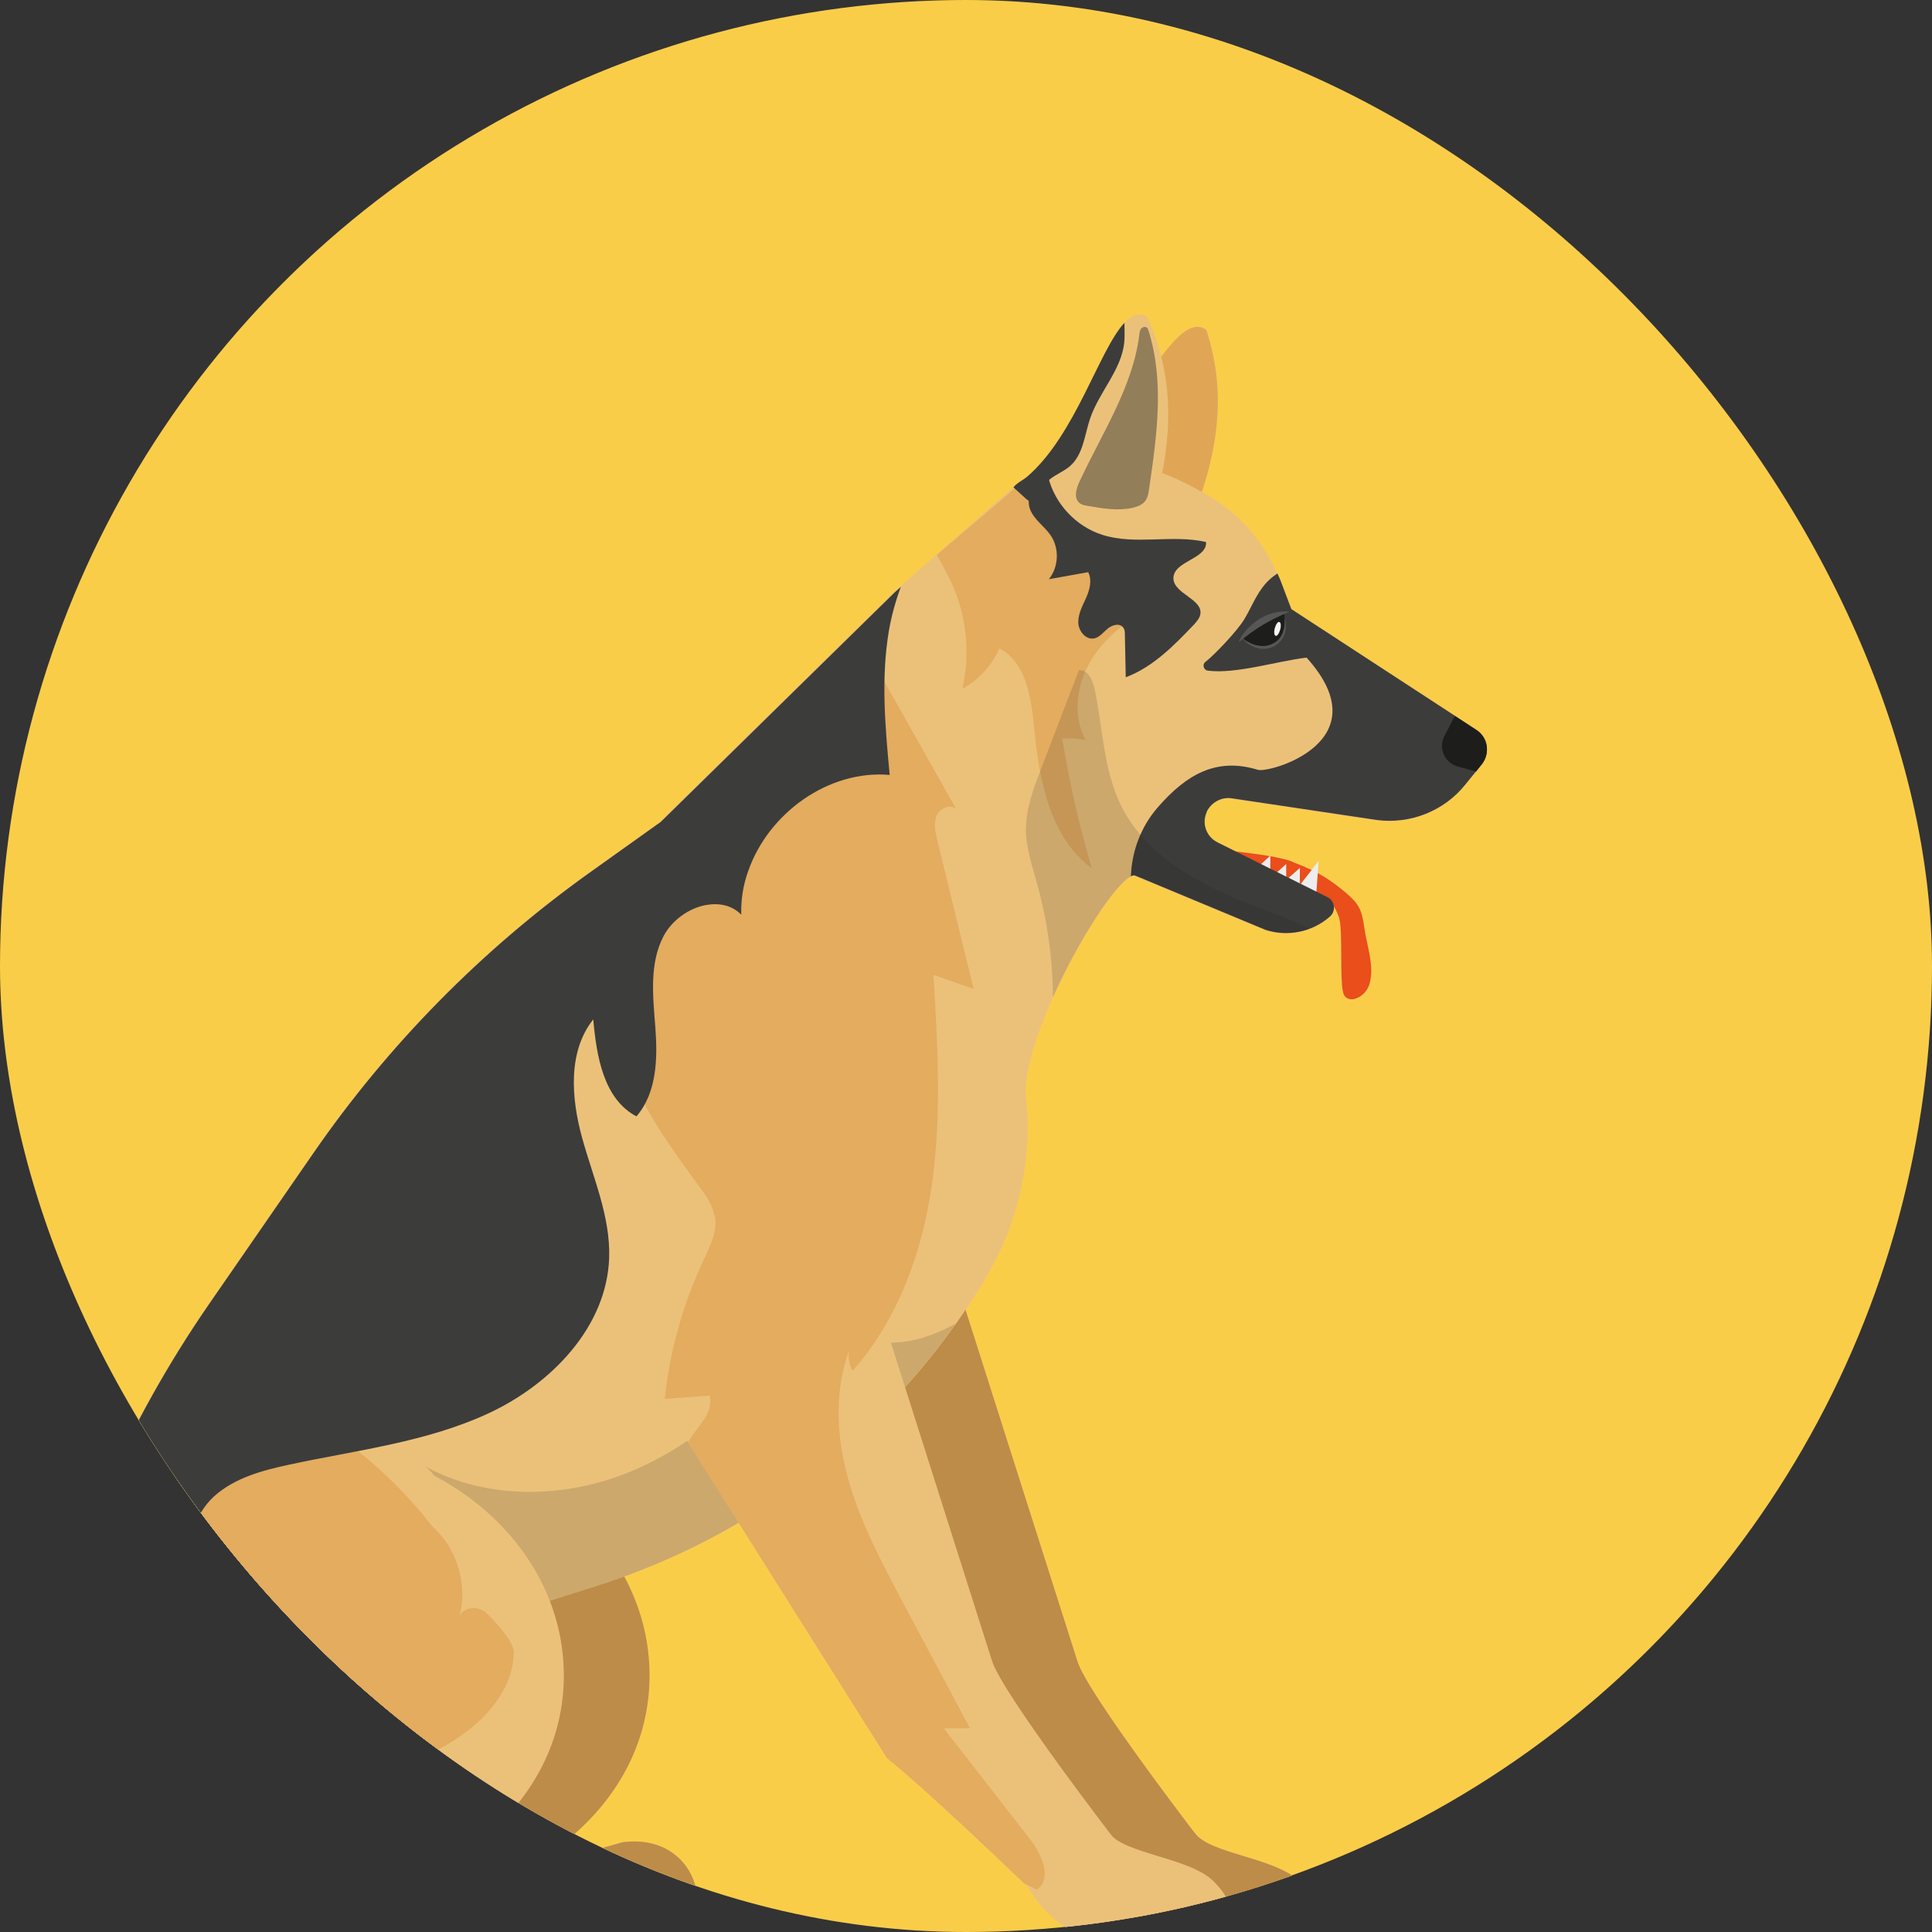 <svg width="86" height="86" viewBox="0 0 86 86" fill="none" xmlns="http://www.w3.org/2000/svg">
<rect x="0" y="0" width="86" height="86" fill="#333333" stroke="none"/>
<g clip-path="url(#clip0_1056_206)">
<circle cx="43" cy="43" r="43" fill="#FACD49"/>
<path d="M10.135 86.416H30.089C31.944 85.408 31.093 81.575 27.718 82.003L23.492 83.192L6.942 81.575V83.249C6.942 84.999 8.366 86.416 10.125 86.416H10.135Z" fill="#EBC17A"/>
<path d="M6.942 74.584C6.942 80.319 4.876 85.731 17.01 84.961C23.569 84.552 28.913 80.31 28.913 74.584C28.913 68.858 23.588 64.207 17.01 64.207C10.431 64.207 6.942 68.858 6.942 74.584Z" fill="#EBC17A"/>
<path d="M49.556 84L53.668 82.231C53.668 82.231 48.342 75.335 47.95 73.918L41.047 52.233L29.812 56.874L43.294 78.274C45.234 79.834 49.556 84 49.556 84Z" fill="#EBC17A"/>
<path d="M52.482 86.302L56.096 86.416C59.404 86.416 58.907 84.808 57.836 83.743C56.765 82.678 53.811 82.526 53.17 81.575L48.686 82.098C48.667 81.48 49.288 85.541 52.482 86.302Z" fill="#EBC17A"/>
<path d="M45.904 22.007L52.721 23.899C54.203 20.561 54.672 17.651 53.696 14.683C52.004 13.466 49.652 20.894 45.904 22.007Z" fill="#EBC17A"/>
<path d="M48.667 86.302L52.281 86.416C55.589 86.416 55.092 84.808 54.021 83.743C52.95 82.678 49.996 82.526 49.365 81.575L44.881 82.098C44.862 81.48 45.483 85.541 48.677 86.302H48.667Z" fill="#EBC17A"/>
<path d="M57.54 38.375C58.314 38.661 58.984 38.965 59.835 39.678C60.466 40.211 60.609 40.439 60.724 41.257C60.839 42.104 61.211 43.064 60.944 43.844C60.762 44.386 60.074 44.7 59.835 44.301C59.596 43.901 59.806 41.39 59.596 40.81C59.404 40.287 59.127 39.954 58.945 39.907C58.066 39.688 58.467 39.564 58.008 39.393C56.938 39.013 55.063 38.309 54.06 37.776C55.006 37.928 56.66 38.033 57.559 38.366L57.54 38.375Z" fill="#EBC17A"/>
<path d="M57.865 39.393L58.592 39.783L58.697 38.328L57.865 39.393Z" fill="#EBC17A"/>
<path d="M57.196 39.222L57.855 39.583L57.865 38.632L57.196 39.222Z" fill="#EBC17A"/>
<path d="M56.593 39.06L57.253 39.422V38.461L56.593 39.06Z" fill="#EBC17A"/>
<path d="M55.886 38.689L56.545 39.051V38.09L55.886 38.689Z" fill="#EBC17A"/>
<path d="M29.267 36.692L31.409 40.268L34.277 45.081L41.84 46.07L45.684 49.132C45.655 48.98 45.646 48.819 45.646 48.647C45.646 47.544 46.172 45.956 46.87 44.396C48.007 41.856 49.633 39.374 50.321 39.032C50.398 38.984 50.465 38.975 50.522 38.994L56.326 41.409C56.966 41.619 57.645 41.59 58.267 41.362C58.582 41.248 58.888 41.067 59.165 40.839L59.184 40.82C59.471 40.582 59.414 40.116 59.079 39.954L54.193 37.519C53.687 37.272 53.476 36.673 53.706 36.169V36.15C53.907 35.741 54.346 35.493 54.796 35.551L61.288 36.521C62.789 36.711 64.281 36.112 65.218 34.942L65.954 34.029C66.327 33.553 66.231 32.849 65.724 32.517L57.473 27.133L57.005 25.897C56.957 25.773 56.909 25.659 56.852 25.545C56.287 24.251 55.389 23.11 54.203 22.33C51.268 20.409 47.778 19.677 45.416 21.427L40.062 26.116L39.785 26.363L29.372 36.578L29.248 36.701L29.267 36.692Z" fill="#EBC17A"/>
<path d="M46.038 24.033C47.921 24.974 50.923 24.137 51.143 23.357C52.233 19.876 52.367 16.928 51.057 14.094C50.704 13.894 50.379 14.027 50.053 14.369C48.906 15.606 47.816 19.619 45.665 21.474C45.521 21.598 45.407 21.75 45.321 21.912C44.938 22.644 45.234 23.624 46.038 24.033Z" fill="#EBC17A"/>
<path d="M-3.8147e-06 82.431L5.412 79.872L21.848 72.092L26.58 70.59C33.053 68.535 38.656 64.426 42.548 58.919C42.988 58.301 43.408 57.664 43.8 57.008L43.886 56.855C45.378 54.364 45.99 51.472 45.646 48.638C45.569 47.963 45.435 47.306 45.254 46.65L45.081 46.032L33.302 38.737L29.592 36.435L29.391 36.578L26.246 38.822C21.436 42.256 17.258 46.498 13.912 51.349L9.284 58.044C5.67 63.285 3.069 69.163 1.635 75.355L1.166 77.371L-3.8147e-06 82.431Z" fill="#EBC17A"/>
<path d="M5.402 79.872L21.838 72.092L26.571 70.589C33.044 68.535 38.647 64.426 42.538 58.919C42.433 58.986 42.337 59.033 42.232 59.081C41.181 59.604 39.957 59.947 38.819 59.661C37.672 59.376 36.677 58.311 36.792 57.141C36.323 57.873 35.864 58.605 35.367 59.309C33.532 61.915 31.132 64.207 28.187 65.453C25.251 66.709 21.723 66.804 18.922 65.273C19.763 65.929 20.031 67.118 19.811 68.154C19.591 69.191 18.96 70.095 18.243 70.884C16.79 72.473 14.983 73.69 13.185 74.888C10.623 76.6 8.06 78.312 5.402 79.872Z" fill="#EBC17A"/>
<path d="M50.331 39.013C50.407 38.965 50.474 38.956 50.532 38.974L56.335 41.39C57.32 41.704 58.391 41.495 59.175 40.82L59.194 40.801C59.481 40.563 59.423 40.097 59.089 39.935L54.203 37.5C53.696 37.253 53.486 36.654 53.715 36.15V36.131C53.916 35.722 54.356 35.474 54.805 35.532L61.297 36.502C62.799 36.692 64.29 36.093 65.227 34.923L65.705 34.333L65.963 34.01C66.336 33.534 66.241 32.83 65.734 32.498L64.759 31.86L57.483 27.114L57.014 25.878C56.966 25.754 56.918 25.64 56.861 25.526C56.593 25.706 56.364 25.916 56.173 26.182C55.857 26.61 55.656 27.124 55.379 27.58C55.083 28.065 54.107 29.111 53.658 29.463C53.505 29.578 53.572 29.825 53.763 29.853C55.025 30.015 56.89 29.416 58.161 29.273C61.527 33.011 56.498 34.428 55.991 34.267C54.136 33.696 52.797 34.485 51.526 35.95C50.79 36.797 50.379 37.89 50.34 39.003L50.331 39.013Z" fill="#EBC17A"/>
<path d="M50.407 22.606C50.617 22.558 50.828 22.482 50.962 22.321C51.096 22.159 51.124 21.95 51.153 21.741C51.497 19.391 51.841 16.947 51.115 14.693C51.105 14.664 51.096 14.626 51.067 14.598C51 14.521 50.866 14.55 50.799 14.626C50.732 14.702 50.723 14.816 50.713 14.912C50.417 17.261 49.03 19.315 48.036 21.474C47.902 21.769 47.797 22.159 48.036 22.378C48.141 22.473 48.285 22.501 48.428 22.52C49.078 22.634 49.757 22.749 50.407 22.606Z" fill="#EBC17A"/>
<path d="M41.697 24.689C41.888 25.05 42.089 25.402 42.27 25.764C43.007 27.266 43.217 29.026 42.835 30.662C43.561 30.272 44.154 29.625 44.489 28.864C45.646 29.463 45.885 30.976 46.019 32.26C46.238 34.618 46.688 37.234 48.6 38.651C48.036 36.758 47.606 34.828 47.281 32.878C47.625 32.849 47.979 32.868 48.323 32.945C47.72 31.822 47.931 30.396 48.61 29.321C49.288 28.246 50.369 27.476 51.516 26.905C49.604 25.868 47.959 24.318 46.803 22.482C46.516 22.016 46.248 21.531 45.875 21.141L41.716 24.689H41.697Z" fill="#EBC17A"/>
<path d="M48.438 25.469C47.854 25.573 47.271 25.678 46.688 25.783C47.128 25.241 47.166 24.404 46.764 23.823C46.487 23.424 46.038 23.139 45.856 22.682C45.627 22.092 46.038 21.351 46.659 21.227C46.946 22.416 47.892 23.433 49.059 23.804C50.532 24.28 52.176 23.776 53.687 24.128C53.734 24.889 52.243 24.965 52.233 25.735C52.233 26.439 53.572 26.667 53.428 27.361C53.39 27.533 53.266 27.666 53.151 27.799C52.262 28.731 51.325 29.692 50.111 30.148C50.101 29.52 50.082 28.893 50.072 28.265C50.072 28.141 50.072 28.018 49.986 27.923C49.834 27.723 49.508 27.818 49.308 27.98C49.116 28.141 48.944 28.37 48.705 28.417C48.323 28.493 47.998 28.075 47.998 27.694C47.998 27.314 48.189 26.953 48.352 26.601C48.505 26.249 48.619 25.83 48.447 25.488L48.438 25.469Z" fill="#EBC17A"/>
<path d="M55.331 28.417C56.201 29.321 57.377 28.788 57.157 27.257L55.895 27.685L55.331 28.417Z" fill="#EBC17A"/>
<path d="M57.186 27.542C57.186 27.542 57.186 27.59 57.186 27.666C57.186 27.704 57.186 27.751 57.186 27.808C57.186 27.866 57.167 27.923 57.157 27.989C57.138 28.056 57.119 28.122 57.09 28.189C57.052 28.256 57.024 28.322 56.976 28.389C56.938 28.455 56.871 28.503 56.804 28.56L56.699 28.626L56.584 28.683C56.507 28.712 56.421 28.741 56.335 28.75C56.249 28.769 56.173 28.75 56.087 28.75C56.01 28.731 55.924 28.731 55.857 28.703C55.781 28.683 55.714 28.655 55.656 28.626C55.599 28.598 55.542 28.56 55.494 28.541C55.446 28.512 55.408 28.484 55.379 28.455C55.312 28.408 55.283 28.379 55.283 28.379C55.283 28.379 55.312 28.417 55.36 28.474C55.389 28.503 55.417 28.541 55.465 28.579C55.503 28.617 55.551 28.665 55.618 28.693C55.675 28.731 55.742 28.769 55.819 28.798C55.895 28.836 55.981 28.845 56.068 28.874C56.154 28.874 56.249 28.893 56.345 28.874C56.44 28.874 56.536 28.836 56.632 28.807L56.765 28.741L56.88 28.655C56.947 28.588 57.024 28.522 57.071 28.446C57.129 28.37 57.157 28.284 57.186 28.208C57.215 28.132 57.224 28.056 57.234 27.98C57.234 27.913 57.234 27.846 57.234 27.789C57.234 27.732 57.224 27.685 57.215 27.647C57.196 27.571 57.196 27.523 57.196 27.523L57.186 27.542Z" fill="#EBC17A"/>
<path d="M57.368 27.219C57.368 27.219 57.32 27.219 57.253 27.219C57.177 27.219 57.071 27.219 56.947 27.238C56.88 27.247 56.813 27.257 56.737 27.276C56.66 27.285 56.584 27.314 56.507 27.343C56.431 27.371 56.345 27.39 56.278 27.438C56.201 27.476 56.125 27.514 56.048 27.561C55.981 27.609 55.905 27.656 55.838 27.713C55.761 27.761 55.704 27.818 55.647 27.875C55.523 27.98 55.427 28.103 55.35 28.208C55.264 28.313 55.226 28.408 55.188 28.474C55.15 28.541 55.14 28.579 55.14 28.579C55.14 28.579 55.178 28.55 55.236 28.512C55.293 28.465 55.37 28.398 55.475 28.322C55.523 28.284 55.58 28.246 55.637 28.198C55.695 28.151 55.761 28.122 55.819 28.075C55.943 27.98 56.077 27.904 56.211 27.818C56.354 27.742 56.488 27.656 56.622 27.59C56.689 27.561 56.756 27.514 56.813 27.495C56.88 27.466 56.938 27.438 56.995 27.409C57.1 27.352 57.205 27.323 57.272 27.285C57.339 27.257 57.377 27.228 57.377 27.228L57.368 27.219Z" fill="#EBC17A"/>
<path d="M56.746 27.961C56.699 28.132 56.718 28.284 56.785 28.303C56.852 28.322 56.938 28.198 56.985 28.027C57.033 27.856 57.014 27.704 56.947 27.685C56.88 27.666 56.794 27.79 56.746 27.961Z" fill="#EBC17A"/>
<path d="M64.902 34.124L65.705 34.343L65.963 34.019C66.336 33.544 66.241 32.84 65.734 32.507L64.759 31.87L64.3 32.754C64.013 33.296 64.3 33.962 64.902 34.124Z" fill="#EBC17A"/>
<path d="M25.997 56.865L30.864 64.579L39.488 78.255C41.209 79.635 44.804 83.078 45.588 83.829C45.694 83.933 45.751 83.981 45.751 83.981L45.837 83.943L46.477 83.667L49.862 82.203C49.862 82.203 44.536 75.307 44.145 73.89L39.412 58.995L37.251 52.205L31.858 54.43L26.007 56.846L25.997 56.865Z" fill="#EBC17A"/>
<path d="M31.82 54.097C31.839 54.211 31.849 54.335 31.849 54.449C31.839 55.029 31.552 55.581 31.304 56.123C30.395 58.054 29.812 60.146 29.592 62.267C30.262 62.22 30.931 62.172 31.6 62.124C31.744 62.971 31.084 63.408 30.625 64.207L39.488 78.265C41.209 79.644 44.804 83.087 45.588 83.838C45.674 83.876 45.751 83.915 45.827 83.953C45.932 84.01 46.047 84.057 46.152 84.114C46.315 84 46.42 83.857 46.468 83.686C46.63 83.144 46.258 82.393 45.865 81.889C44.584 80.234 43.294 78.588 42.012 76.933H43.179C42.184 75.069 41.19 73.205 40.196 71.341C39.22 69.496 38.226 67.641 37.7 65.625C37.222 63.808 37.155 61.839 37.805 60.099C37.738 60.413 37.796 60.745 37.949 61.021C38.503 60.403 38.981 59.737 39.392 59.024C40.53 57.084 41.19 54.858 41.496 52.623C41.917 49.57 41.735 46.469 41.553 43.397C42.156 43.606 42.739 43.816 43.341 44.025C42.796 41.809 42.261 39.593 41.716 37.377C41.63 37.025 41.553 36.644 41.687 36.311C41.831 35.978 42.309 35.769 42.567 36.017C41.362 33.867 40.148 31.727 38.934 29.578C36.629 31.309 35.673 34.295 33.732 36.426C31.877 38.461 29.085 39.754 27.967 42.275C27.192 44.044 27.403 46.108 28.11 47.906C28.827 49.694 29.994 51.263 31.132 52.823C31.428 53.213 31.715 53.631 31.801 54.107L31.82 54.097Z" fill="#EBC17A"/>
<path d="M3.127 81.584V83.258C3.127 83.334 3.127 83.401 3.136 83.477C3.174 84.095 3.394 84.675 3.738 85.132C3.844 85.265 3.939 85.389 4.054 85.503C4.637 86.073 5.421 86.425 6.301 86.425H26.255C28.11 85.417 27.259 81.584 23.884 82.022L19.658 83.201H19.515L13.854 82.64L7.496 82.022L6.655 81.936L5.861 81.86L3.337 81.613L3.098 81.584H3.127Z" fill="#EBC17A"/>
<path d="M3.127 74.584C3.127 80.319 1.061 85.731 13.195 84.961C19.754 84.552 25.098 80.31 25.098 74.584C25.098 68.858 19.773 64.207 13.195 64.207C6.616 64.207 3.127 68.858 3.127 74.584Z" fill="#EBC17A"/>
<path d="M5.067 84.761C5.326 83.953 6.052 83.363 6.569 82.668C6.922 82.497 7.257 82.288 7.515 82.012C7.601 81.927 7.678 81.832 7.735 81.736C7.649 81.004 7.19 80.329 6.549 79.967C7.639 79.672 8.022 78.198 7.496 77.209C6.97 76.23 5.861 75.697 4.771 75.431C4.283 74.774 4.427 73.842 4.771 73.1C5.106 72.359 5.612 71.693 5.813 70.894C5.957 70.352 5.947 69.762 6.177 69.239C6.406 68.706 6.855 68.297 7.305 67.926C8.844 66.633 10.489 65.472 12.21 64.436C12.334 64.36 12.468 64.284 12.602 64.217C13.128 63.932 13.682 63.703 14.265 63.761C14.81 63.808 15.289 64.112 15.738 64.445C15.824 64.502 15.9 64.569 15.977 64.626C17.191 65.596 18.291 66.718 19.247 67.945C20.346 68.925 20.834 70.542 20.452 71.959C20.614 71.512 21.303 71.474 21.647 71.797C21.991 72.121 22.88 73.062 22.871 73.538C22.842 75.878 20.413 77.685 18.186 78.446C18.587 78.398 19.773 79.473 19.677 79.872C19.581 80.262 18.358 79.977 18.033 80.224C16.751 81.194 15.346 82.003 13.873 82.64C13.271 82.906 12.659 83.135 12.038 83.334C13.52 83.591 15.011 83.848 16.493 84.105C16.465 84.209 16.445 84.323 16.426 84.438C16.398 84.571 16.369 84.694 16.34 84.828C17.841 84.847 19.343 84.866 20.844 84.894C21.236 84.894 21.656 84.913 21.972 85.132C22.383 85.408 22.498 85.95 22.383 86.435H7.391C6.789 86.264 6.196 86.102 5.593 85.931C5.22 85.626 4.924 85.246 5.077 84.77L5.067 84.761Z" fill="#EBC17A"/>
<path d="M0.488 79.815C0.545 80.548 2.017 80.433 3.127 79.796C3.93 79.33 5.45 75.84 6.301 75.459C6.511 73.747 6.722 72.045 6.932 70.333C7.573 70.18 8.213 70.028 8.854 69.886C8.184 68.868 8.634 67.422 9.533 66.604C10.441 65.786 11.674 65.454 12.87 65.197C15.872 64.55 18.998 64.198 21.781 62.895C24.563 61.592 27.02 59.043 27.116 55.98C27.173 54.154 26.399 52.414 25.911 50.645C25.424 48.876 25.27 46.812 26.408 45.376C26.552 47.011 26.867 48.923 28.33 49.694C29.238 48.647 29.277 47.116 29.172 45.737C29.066 44.358 28.894 42.884 29.544 41.657C29.917 40.962 30.654 40.43 31.418 40.287C32.002 40.182 32.575 40.287 32.996 40.715C32.977 40.04 33.082 39.384 33.312 38.756C34.201 36.216 36.859 34.257 39.603 34.495C39.402 32.364 39.211 30.205 39.565 28.094C39.679 27.428 39.861 26.762 40.1 26.125L39.823 26.372L29.411 36.587L26.265 38.832C21.456 42.265 17.277 46.507 13.931 51.358L9.303 58.054C5.689 63.294 3.088 69.172 1.654 75.364L0.507 79.834L0.488 79.815Z" fill="#EBC17A"/>
<path d="M45.665 36.834C45.655 37.7 45.942 38.537 46.172 39.364C46.621 41 46.86 42.684 46.87 44.386C48.007 41.847 49.633 39.364 50.321 39.022C50.398 38.974 50.465 38.965 50.522 38.984L56.326 41.4C56.966 41.609 57.645 41.581 58.267 41.352C57.702 41.038 57.081 40.801 56.488 40.582C53.888 39.621 51.134 38.337 49.91 35.874C49.116 34.276 49.097 32.412 48.724 30.662C48.638 30.272 48.428 29.796 48.026 29.834C47.453 31.318 46.889 32.811 46.315 34.295C45.999 35.113 45.684 35.95 45.674 36.825L45.665 36.834Z" fill="#EBC17A"/>
<path d="M45.12 21.702C45.234 21.797 45.56 22.111 45.674 22.206C45.77 22.283 45.885 22.368 46.009 22.368C46.296 22.359 46.344 21.959 46.449 21.693C46.65 21.227 47.233 21.084 47.615 20.761C48.218 20.247 48.275 19.372 48.524 18.63C48.925 17.451 49.91 16.481 50.044 15.254C50.072 14.959 50.053 14.664 50.053 14.369C48.906 15.606 47.873 19.372 45.713 21.227C45.569 21.351 45.196 21.541 45.11 21.702H45.12Z" fill="#EBC17A"/>
<path d="M10.135 86.416H30.089C31.944 85.408 31.093 81.575 27.718 82.003L23.492 83.192L6.942 81.575V83.249C6.942 84.999 8.366 86.416 10.125 86.416H10.135Z" fill="#BD8C48"/>
<path d="M6.942 74.584C6.942 80.319 4.876 85.731 17.01 84.961C23.569 84.552 28.913 80.31 28.913 74.584C28.913 68.858 23.588 64.207 17.01 64.207C10.431 64.207 6.942 68.858 6.942 74.584Z" fill="#BD8C48"/>
<path d="M49.556 84L53.668 82.231C53.668 82.231 48.342 75.335 47.95 73.918L41.047 52.233L29.812 56.874L43.294 78.274C45.234 79.834 49.556 84 49.556 84Z" fill="#BD8C48"/>
<path d="M52.482 86.302L56.096 86.416C59.404 86.416 58.907 84.808 57.836 83.743C56.765 82.678 53.811 82.526 53.17 81.575L48.686 82.098C48.667 81.48 49.288 85.541 52.482 86.302Z" fill="#BD8C48"/>
<path d="M45.904 22.007L52.721 23.899C54.203 20.561 54.672 17.651 53.696 14.683C52.004 13.466 49.652 20.894 45.904 22.007Z" fill="#E0A655"/>
<path d="M48.667 86.302L52.281 86.416C55.589 86.416 55.092 84.808 54.021 83.743C52.95 82.678 49.996 82.526 49.365 81.575L44.881 82.098C44.862 81.48 45.483 85.541 48.677 86.302H48.667Z" fill="#EBC17A"/>
<path d="M57.54 38.375C58.314 38.661 58.984 38.965 59.835 39.678C60.466 40.211 60.609 40.439 60.724 41.257C60.839 42.104 61.211 43.064 60.944 43.844C60.762 44.386 60.074 44.7 59.835 44.301C59.596 43.901 59.806 41.39 59.596 40.81C59.404 40.287 59.127 39.954 58.945 39.907C58.066 39.688 58.467 39.564 58.008 39.393C56.938 39.013 55.063 38.309 54.06 37.776C55.006 37.928 56.66 38.033 57.559 38.366L57.54 38.375Z" fill="#E94E1B"/>
<path d="M57.865 39.393L58.592 39.783L58.697 38.328L57.865 39.393Z" fill="#EDEDED"/>
<path d="M57.196 39.222L57.855 39.583L57.865 38.632L57.196 39.222Z" fill="#EDEDED"/>
<path d="M56.593 39.06L57.253 39.422V38.461L56.593 39.06Z" fill="#EDEDED"/>
<path d="M55.886 38.689L56.545 39.051V38.09L55.886 38.689Z" fill="#EDEDED"/>
<path d="M29.267 36.692L31.409 40.268L34.277 45.081L41.84 46.07L45.684 49.132C45.655 48.98 45.646 48.819 45.646 48.647C45.646 47.544 46.172 45.956 46.87 44.396C48.007 41.856 49.633 39.374 50.321 39.032C50.398 38.984 50.465 38.975 50.522 38.994L56.326 41.409C56.966 41.619 57.645 41.59 58.267 41.362C58.582 41.248 58.888 41.067 59.165 40.839L59.184 40.82C59.471 40.582 59.414 40.116 59.079 39.954L54.193 37.519C53.687 37.272 53.476 36.673 53.706 36.169V36.15C53.907 35.741 54.346 35.493 54.796 35.551L61.288 36.521C62.789 36.711 64.281 36.112 65.218 34.942L65.954 34.029C66.327 33.553 66.231 32.849 65.724 32.517L57.473 27.133L57.005 25.897C56.957 25.773 56.909 25.659 56.852 25.545C56.287 24.251 55.389 23.11 54.203 22.33C51.268 20.409 47.778 19.677 45.416 21.427L40.062 26.116L39.785 26.363L29.372 36.578L29.248 36.701L29.267 36.692Z" fill="#EBC17A"/>
<path d="M46.038 24.033C47.921 24.974 50.923 24.137 51.143 23.357C52.233 19.876 52.367 16.928 51.057 14.094C50.704 13.894 50.379 14.027 50.053 14.369C48.906 15.606 47.816 19.619 45.665 21.474C45.521 21.598 45.407 21.75 45.321 21.912C44.938 22.644 45.234 23.624 46.038 24.033Z" fill="#EBC17A"/>
<path d="M-3.8147e-06 82.431L1.74 82.374L4.456 82.288L21.848 72.092L26.58 70.589C33.044 68.535 38.656 64.426 42.548 58.929C42.988 58.311 43.408 57.673 43.8 57.017L43.886 56.865C45.378 54.373 45.99 51.482 45.646 48.647C45.569 47.972 45.435 47.316 45.254 46.66L45.081 46.051L33.302 38.746L29.592 36.445L29.391 36.578L26.255 38.822C21.436 42.256 17.268 46.498 13.921 51.358L9.294 58.054C5.679 63.294 3.079 69.172 1.645 75.364L1.176 77.39L0.813 78.978L0.057 82.25L0.01 82.45L-3.8147e-06 82.431Z" fill="#EBC17A"/>
<path opacity="0.15" d="M5.402 79.872L21.838 72.092L26.571 70.589C33.044 68.535 38.647 64.426 42.538 58.919C42.433 58.986 42.337 59.033 42.232 59.081C41.181 59.604 39.957 59.947 38.819 59.661C37.672 59.376 36.677 58.311 36.792 57.141C36.323 57.873 35.864 58.605 35.367 59.309C33.532 61.915 31.132 64.207 28.187 65.453C25.251 66.709 21.723 66.804 18.922 65.273C19.763 65.929 20.031 67.118 19.811 68.154C19.591 69.191 18.96 70.095 18.243 70.884C16.79 72.473 14.983 73.69 13.185 74.888C10.623 76.6 8.06 78.312 5.402 79.872Z" fill="#1D1D1B"/>
<path d="M50.331 39.013C50.407 38.965 50.474 38.956 50.532 38.974L56.335 41.39C57.32 41.704 58.391 41.495 59.175 40.82L59.194 40.801C59.481 40.563 59.423 40.097 59.089 39.935L54.203 37.5C53.696 37.253 53.486 36.654 53.715 36.15V36.131C53.916 35.722 54.356 35.474 54.805 35.532L61.297 36.502C62.799 36.692 64.29 36.093 65.227 34.923L65.705 34.333L65.963 34.01C66.336 33.534 66.241 32.83 65.734 32.498L64.759 31.86L57.483 27.114L57.014 25.878C56.966 25.754 56.918 25.64 56.861 25.526C56.593 25.706 56.364 25.916 56.173 26.182C55.857 26.61 55.656 27.124 55.379 27.58C55.083 28.065 54.107 29.111 53.658 29.463C53.505 29.578 53.572 29.825 53.763 29.853C55.025 30.015 56.89 29.416 58.161 29.273C61.527 33.011 56.498 34.428 55.991 34.267C54.136 33.696 52.797 34.485 51.526 35.95C50.79 36.797 50.379 37.89 50.34 39.003L50.331 39.013Z" fill="#3C3C3B"/>
<path opacity="0.5" d="M50.407 22.606C50.617 22.558 50.828 22.482 50.962 22.321C51.096 22.159 51.124 21.95 51.153 21.741C51.497 19.391 51.841 16.947 51.115 14.693C51.105 14.664 51.096 14.626 51.067 14.598C51 14.521 50.866 14.55 50.799 14.626C50.732 14.702 50.723 14.816 50.713 14.912C50.417 17.261 49.03 19.315 48.036 21.474C47.902 21.769 47.797 22.159 48.036 22.378C48.141 22.473 48.285 22.501 48.428 22.52C49.078 22.634 49.757 22.749 50.407 22.606Z" fill="#3C3C3B"/>
<path opacity="0.75" d="M41.697 24.689C41.888 25.05 42.089 25.402 42.27 25.764C43.007 27.266 43.217 29.026 42.835 30.662C43.561 30.272 44.154 29.625 44.489 28.864C45.646 29.463 45.885 30.976 46.019 32.26C46.238 34.618 46.688 37.234 48.6 38.651C48.036 36.758 47.606 34.828 47.281 32.878C47.625 32.849 47.979 32.868 48.323 32.945C47.72 31.822 47.931 30.396 48.61 29.321C49.288 28.246 50.369 27.476 51.516 26.905C49.604 25.868 47.959 24.318 46.803 22.482C46.516 22.016 46.248 21.531 45.875 21.141L41.716 24.689H41.697Z" fill="#E0A655"/>
<path d="M48.438 25.469C47.854 25.573 47.271 25.678 46.688 25.783C47.128 25.241 47.166 24.404 46.764 23.823C46.487 23.424 46.038 23.139 45.856 22.682C45.627 22.092 46.038 21.351 46.659 21.227C46.946 22.416 47.892 23.433 49.059 23.804C50.532 24.28 52.176 23.776 53.687 24.128C53.734 24.889 52.243 24.965 52.233 25.735C52.233 26.439 53.572 26.667 53.428 27.361C53.39 27.533 53.266 27.666 53.151 27.799C52.262 28.731 51.325 29.692 50.111 30.148C50.101 29.52 50.082 28.893 50.072 28.265C50.072 28.141 50.072 28.018 49.986 27.923C49.834 27.723 49.508 27.818 49.308 27.98C49.116 28.141 48.944 28.37 48.705 28.417C48.323 28.493 47.998 28.075 47.998 27.694C47.998 27.314 48.189 26.953 48.352 26.601C48.505 26.249 48.619 25.83 48.447 25.488L48.438 25.469Z" fill="#3C3C3B"/>
<path d="M55.331 28.417C56.201 29.321 57.377 28.788 57.157 27.257L55.895 27.685L55.331 28.417Z" fill="#1D1D1B"/>
<path d="M57.186 27.542C57.186 27.542 57.186 27.59 57.186 27.666C57.186 27.704 57.186 27.751 57.186 27.808C57.186 27.866 57.167 27.923 57.157 27.989C57.138 28.056 57.119 28.122 57.09 28.189C57.052 28.256 57.024 28.322 56.976 28.389C56.938 28.455 56.871 28.503 56.804 28.56L56.699 28.626L56.584 28.683C56.507 28.712 56.421 28.741 56.335 28.75C56.249 28.769 56.173 28.75 56.087 28.75C56.01 28.731 55.924 28.731 55.857 28.703C55.781 28.683 55.714 28.655 55.656 28.626C55.599 28.598 55.542 28.56 55.494 28.541C55.446 28.512 55.408 28.484 55.379 28.455C55.312 28.408 55.283 28.379 55.283 28.379C55.283 28.379 55.312 28.417 55.36 28.474C55.389 28.503 55.417 28.541 55.465 28.579C55.503 28.617 55.551 28.665 55.618 28.693C55.675 28.731 55.742 28.769 55.819 28.798C55.895 28.836 55.981 28.845 56.068 28.874C56.154 28.874 56.249 28.893 56.345 28.874C56.44 28.874 56.536 28.836 56.632 28.807L56.765 28.741L56.88 28.655C56.947 28.588 57.024 28.522 57.071 28.446C57.129 28.37 57.157 28.284 57.186 28.208C57.215 28.132 57.224 28.056 57.234 27.98C57.234 27.913 57.234 27.846 57.234 27.789C57.234 27.732 57.224 27.685 57.215 27.647C57.196 27.571 57.196 27.523 57.196 27.523L57.186 27.542Z" fill="#575756"/>
<path d="M57.368 27.219C57.368 27.219 57.32 27.219 57.253 27.219C57.177 27.219 57.071 27.219 56.947 27.238C56.88 27.247 56.813 27.257 56.737 27.276C56.66 27.285 56.584 27.314 56.507 27.343C56.431 27.371 56.345 27.39 56.278 27.438C56.201 27.476 56.125 27.514 56.048 27.561C55.981 27.609 55.905 27.656 55.838 27.713C55.761 27.761 55.704 27.818 55.647 27.875C55.523 27.98 55.427 28.103 55.35 28.208C55.264 28.313 55.226 28.408 55.188 28.474C55.15 28.541 55.14 28.579 55.14 28.579C55.14 28.579 55.178 28.55 55.236 28.512C55.293 28.465 55.37 28.398 55.475 28.322C55.523 28.284 55.58 28.246 55.637 28.198C55.695 28.151 55.761 28.122 55.819 28.075C55.943 27.98 56.077 27.904 56.211 27.818C56.354 27.742 56.488 27.656 56.622 27.59C56.689 27.561 56.756 27.514 56.813 27.495C56.88 27.466 56.938 27.438 56.995 27.409C57.1 27.352 57.205 27.323 57.272 27.285C57.339 27.257 57.377 27.228 57.377 27.228L57.368 27.219Z" fill="#575756"/>
<path d="M56.746 27.961C56.699 28.132 56.718 28.284 56.785 28.303C56.852 28.322 56.938 28.198 56.985 28.027C57.033 27.856 57.014 27.704 56.947 27.685C56.88 27.666 56.794 27.79 56.746 27.961Z" fill="#F6F6F6"/>
<path d="M64.902 34.124L65.705 34.343L65.963 34.019C66.336 33.544 66.241 32.84 65.734 32.507L64.759 31.87L64.3 32.754C64.013 33.296 64.3 33.962 64.902 34.124Z" fill="#1D1D1B"/>
<path d="M25.997 56.865L30.864 64.579L39.488 78.255C41.209 79.635 44.804 83.078 45.588 83.829C45.694 83.933 45.751 83.981 45.751 83.981L45.837 83.943L46.477 83.667L49.862 82.203C49.862 82.203 44.536 75.307 44.145 73.89L39.412 58.995L37.251 52.205L31.858 54.43L26.007 56.846L25.997 56.865Z" fill="#EBC17A"/>
<path opacity="0.75" d="M31.82 54.097C31.839 54.211 31.849 54.335 31.849 54.449C31.839 55.029 31.552 55.581 31.304 56.123C30.395 58.054 29.812 60.146 29.592 62.267C30.262 62.22 30.931 62.172 31.6 62.124C31.744 62.971 31.084 63.408 30.625 64.207L39.488 78.265C41.209 79.644 44.804 83.087 45.588 83.838C45.674 83.876 45.751 83.915 45.827 83.953C45.932 84.01 46.047 84.057 46.152 84.114C46.315 84 46.42 83.857 46.468 83.686C46.63 83.144 46.258 82.393 45.865 81.889C44.584 80.234 43.294 78.588 42.012 76.933H43.179C42.184 75.069 41.19 73.205 40.196 71.341C39.22 69.496 38.226 67.641 37.7 65.625C37.222 63.808 37.155 61.839 37.805 60.099C37.738 60.413 37.796 60.745 37.949 61.021C38.503 60.403 38.981 59.737 39.392 59.024C40.53 57.084 41.19 54.858 41.496 52.623C41.917 49.57 41.735 46.469 41.553 43.397C42.156 43.606 42.739 43.816 43.341 44.025C42.796 41.809 42.261 39.593 41.716 37.377C41.63 37.025 41.553 36.644 41.687 36.311C41.831 35.978 42.309 35.769 42.567 36.017C41.362 33.867 40.148 31.727 38.934 29.578C36.629 31.309 35.673 34.295 33.732 36.426C31.877 38.461 29.085 39.754 27.967 42.275C27.192 44.044 27.403 46.108 28.11 47.906C28.827 49.694 29.994 51.263 31.132 52.823C31.428 53.213 31.715 53.631 31.801 54.107L31.82 54.097Z" fill="#E0A655"/>
<path d="M3.127 81.584V83.258C3.127 83.334 3.127 83.401 3.136 83.477C3.174 84.095 3.394 84.675 3.738 85.132C3.844 85.265 3.939 85.389 4.054 85.503C4.637 86.073 5.421 86.425 6.301 86.425H26.255C28.11 85.417 27.259 81.584 23.884 82.022L19.658 83.201H19.515L13.854 82.64L7.496 82.022L6.655 81.936L5.861 81.86L3.337 81.613L3.098 81.584H3.127Z" fill="#EBC17A"/>
<path d="M3.127 74.584C3.127 80.319 1.061 85.731 13.195 84.961C19.754 84.552 25.098 80.31 25.098 74.584C25.098 68.858 19.773 64.207 13.195 64.207C6.616 64.207 3.127 68.858 3.127 74.584Z" fill="#EBC17A"/>
<path opacity="0.75" d="M5.067 84.761C5.326 83.953 6.052 83.363 6.569 82.668C6.922 82.497 7.257 82.288 7.515 82.012C7.601 81.927 7.678 81.832 7.735 81.736C7.649 81.004 7.19 80.329 6.549 79.967C7.639 79.672 8.022 78.198 7.496 77.209C6.97 76.23 5.861 75.697 4.771 75.431C4.283 74.774 4.427 73.842 4.771 73.1C5.106 72.359 5.612 71.693 5.813 70.894C5.957 70.352 5.947 69.762 6.177 69.239C6.406 68.706 6.855 68.297 7.305 67.926C8.844 66.633 10.489 65.472 12.21 64.436C12.334 64.36 12.468 64.284 12.602 64.217C13.128 63.932 13.682 63.703 14.265 63.761C14.81 63.808 15.289 64.112 15.738 64.445C15.824 64.502 15.9 64.569 15.977 64.626C17.191 65.596 18.291 66.718 19.247 67.945C20.346 68.925 20.834 70.542 20.452 71.959C20.614 71.512 21.303 71.474 21.647 71.797C21.991 72.121 22.88 73.062 22.871 73.538C22.842 75.878 20.413 77.685 18.186 78.446C18.587 78.398 19.773 79.473 19.677 79.872C19.581 80.262 18.358 79.977 18.033 80.224C16.751 81.194 15.346 82.003 13.873 82.64C13.271 82.906 12.659 83.135 12.038 83.334C13.52 83.591 15.011 83.848 16.493 84.105C16.465 84.209 16.445 84.323 16.426 84.438C16.398 84.571 16.369 84.694 16.34 84.828C17.841 84.847 19.343 84.866 20.844 84.894C21.236 84.894 21.656 84.913 21.972 85.132C22.383 85.408 22.498 85.95 22.383 86.435H7.391C6.789 86.264 6.196 86.102 5.593 85.931C5.22 85.626 4.924 85.246 5.077 84.77L5.067 84.761Z" fill="#E0A655"/>
<path d="M0.488 79.815C0.545 80.548 2.017 80.433 3.127 79.796C3.93 79.33 5.45 75.84 6.301 75.459C6.511 73.747 6.722 72.045 6.932 70.333C7.573 70.18 8.213 70.028 8.854 69.886C8.184 68.868 8.634 67.422 9.533 66.604C10.441 65.786 11.674 65.454 12.87 65.197C15.872 64.55 18.998 64.198 21.781 62.895C24.563 61.592 27.02 59.043 27.116 55.98C27.173 54.154 26.399 52.414 25.911 50.645C25.424 48.876 25.27 46.812 26.408 45.376C26.552 47.011 26.867 48.923 28.33 49.694C29.238 48.647 29.277 47.116 29.172 45.737C29.066 44.358 28.894 42.884 29.544 41.657C29.917 40.962 30.654 40.43 31.418 40.287C32.002 40.182 32.575 40.287 32.996 40.715C32.977 40.04 33.082 39.384 33.312 38.756C34.201 36.216 36.859 34.257 39.603 34.495C39.402 32.364 39.211 30.205 39.565 28.094C39.679 27.428 39.861 26.762 40.1 26.125L39.823 26.372L29.411 36.587L26.265 38.832C21.456 42.265 17.277 46.507 13.931 51.358L9.303 58.054C5.689 63.294 3.088 69.172 1.654 75.364L0.507 79.834L0.488 79.815Z" fill="#3C3C3B"/>
<path opacity="0.15" d="M45.665 36.834C45.655 37.7 45.942 38.537 46.172 39.364C46.621 41 46.86 42.684 46.87 44.386C48.007 41.847 49.633 39.364 50.321 39.022C50.398 38.974 50.465 38.965 50.522 38.984L56.326 41.4C56.966 41.609 57.645 41.581 58.267 41.352C57.702 41.038 57.081 40.801 56.488 40.582C53.888 39.621 51.134 38.337 49.91 35.874C49.116 34.276 49.097 32.412 48.724 30.662C48.638 30.272 48.428 29.796 48.026 29.834C47.453 31.318 46.889 32.811 46.315 34.295C45.999 35.113 45.684 35.95 45.674 36.825L45.665 36.834Z" fill="#1D1D1B"/>
<path d="M45.12 21.702C45.234 21.797 45.56 22.111 45.674 22.206C45.77 22.283 45.885 22.368 46.009 22.368C46.296 22.359 46.344 21.959 46.449 21.693C46.65 21.227 47.233 21.084 47.615 20.761C48.218 20.247 48.275 19.372 48.524 18.63C48.925 17.451 49.91 16.481 50.044 15.254C50.072 14.959 50.053 14.664 50.053 14.369C48.906 15.606 47.873 19.372 45.713 21.227C45.569 21.351 45.196 21.541 45.11 21.702H45.12Z" fill="#3C3C3B"/>
</g>
<defs>
<clipPath id="clip0_1056_206">
<rect width="86" height="86" rx="43" fill="white"/>
</clipPath>
</defs>
</svg>
